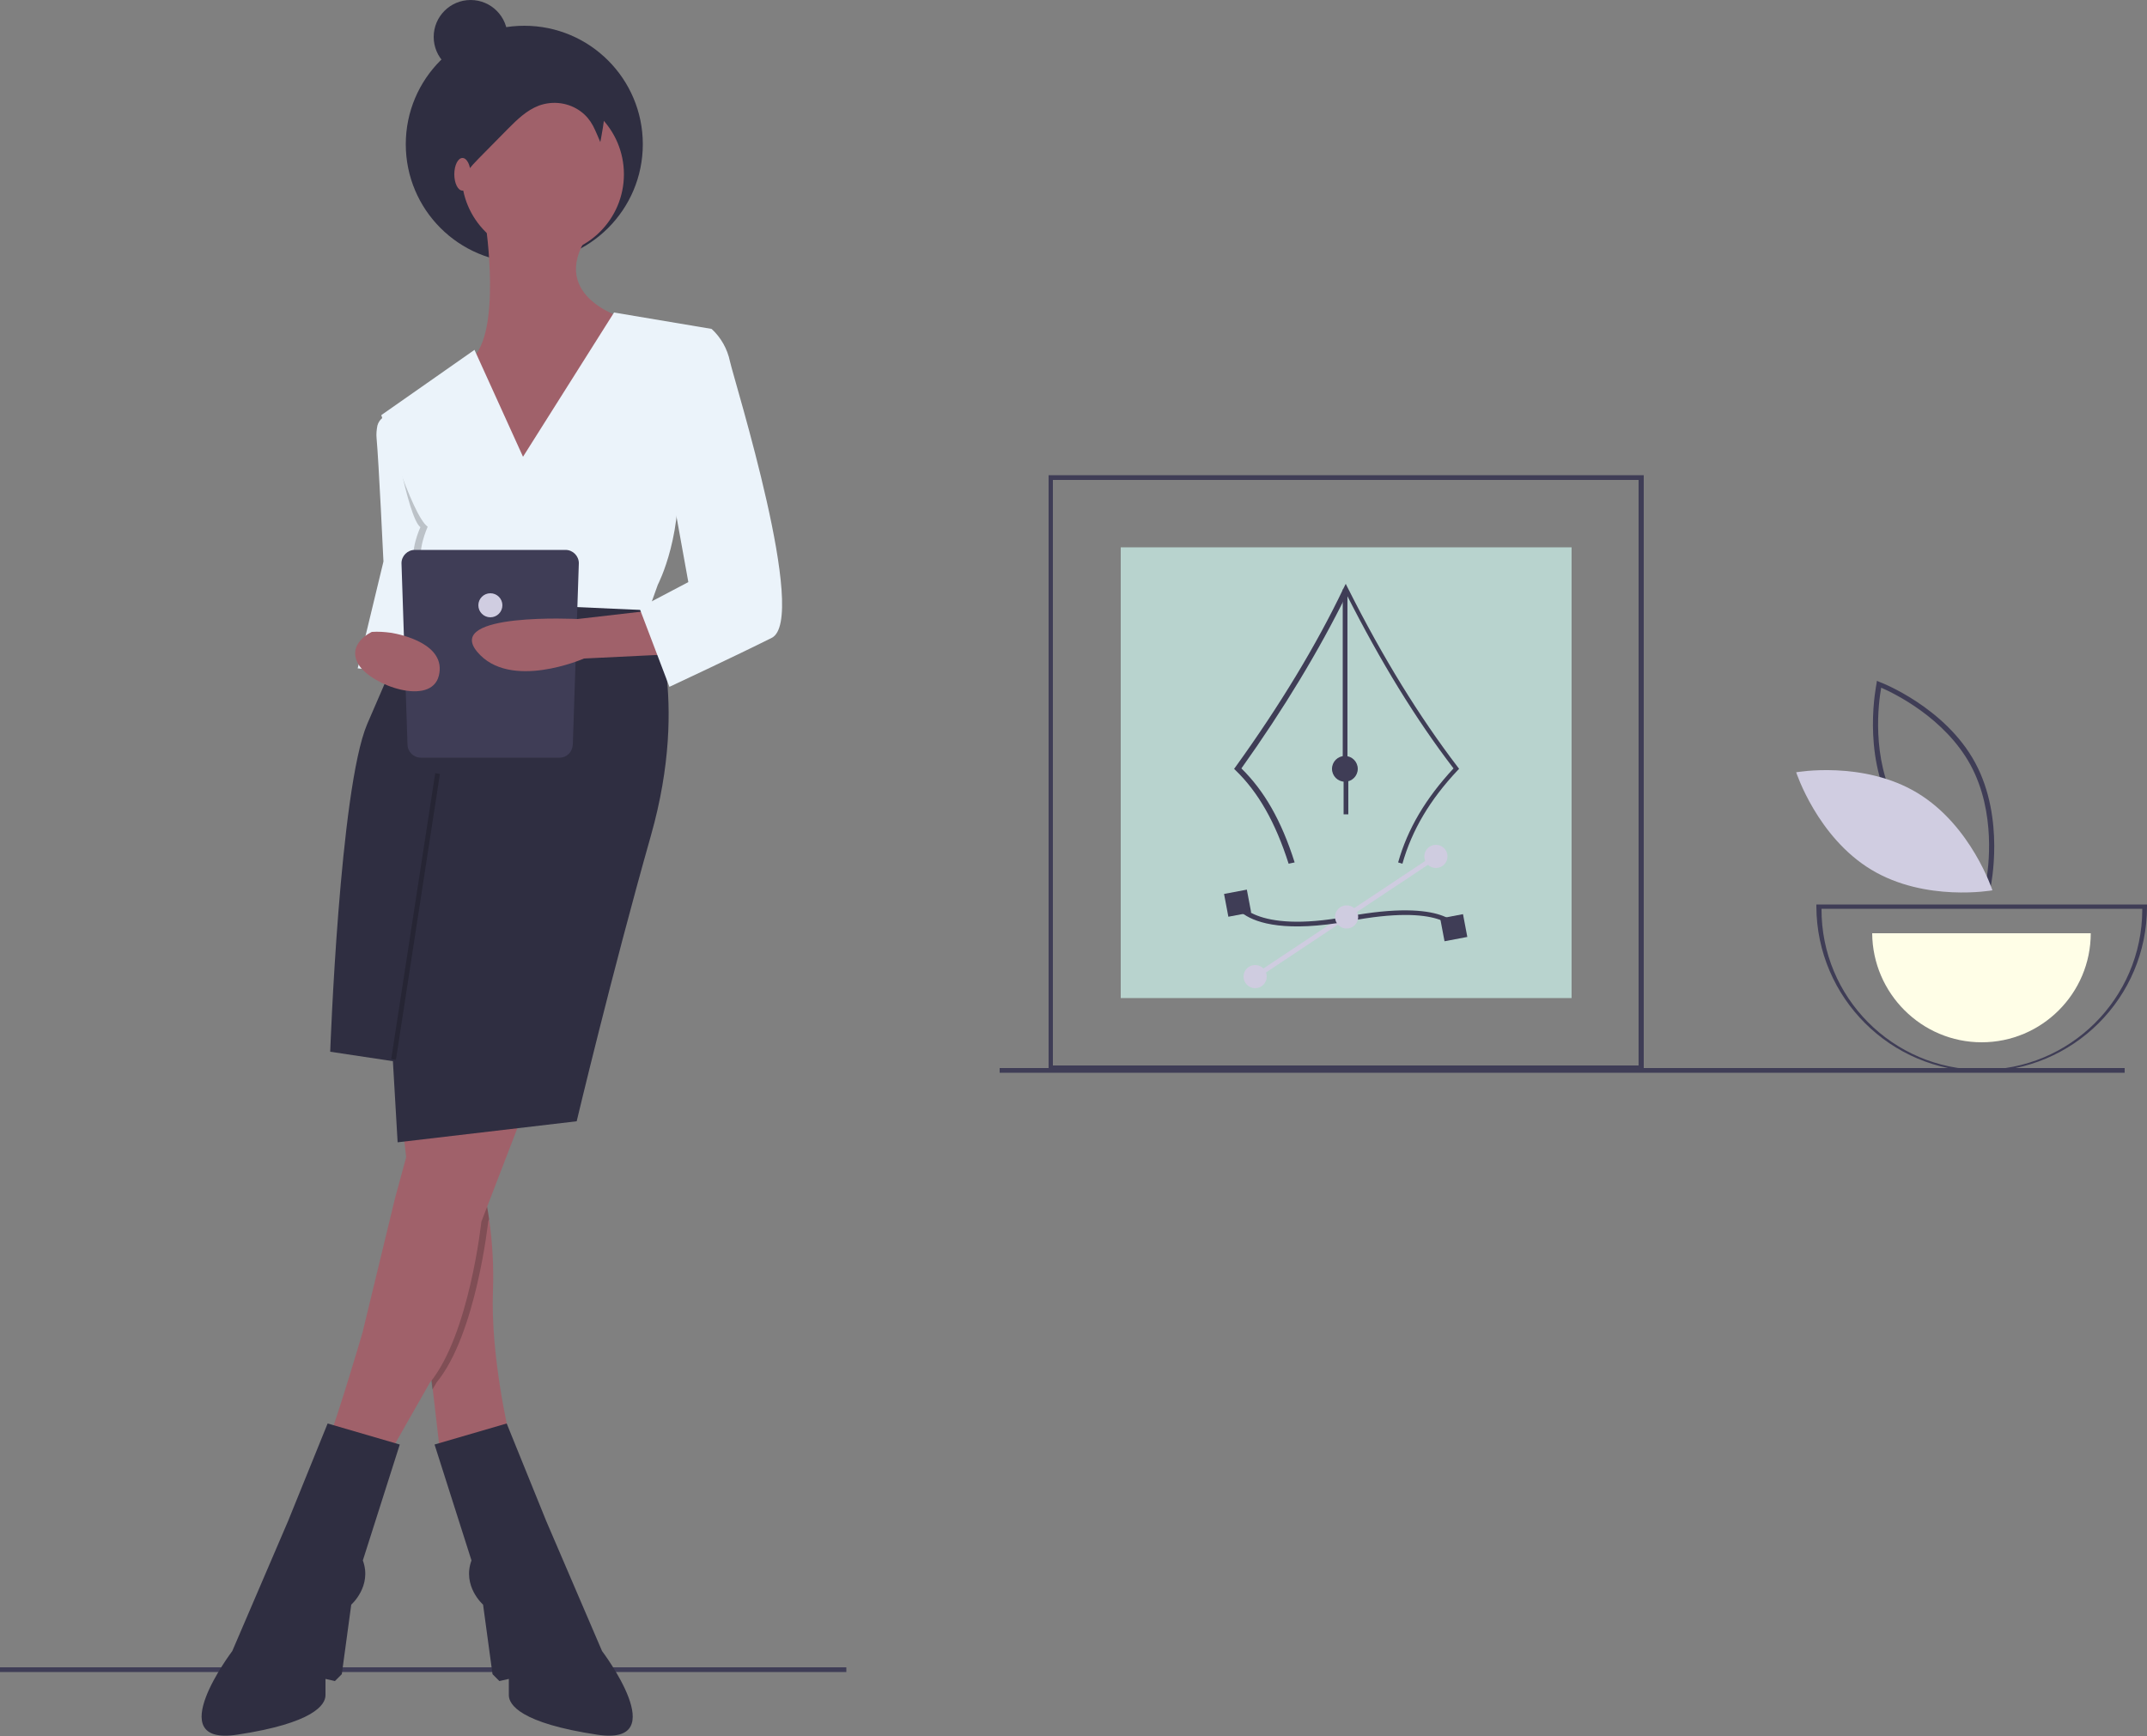 <?xml version="1.0" encoding="utf-8"?>
<!-- Generator: Adobe Illustrator 24.1.2, SVG Export Plug-In . SVG Version: 6.00 Build 0)  -->
<svg version="1.1" id="Capa_1" xmlns="http://www.w3.org/2000/svg" xmlns:xlink="http://www.w3.org/1999/xlink" x="0px" y="0px"
	 viewBox="0 0 500 404.4" style="enable-background:new 0 0 500 404.4;" xml:space="preserve">
<rect x="0" y="0" width="500" height="404.4" fill="#808080" stroke="none"/>
<style type="text/css">
	.st0{fill:#3F3D56;}
	.st1{fill:#D0CDE1;}
	.st2{fill:#FFFEE7;}
	.st3{fill:#2F2E41;}
	.st4{fill:#A0616A;}
	.st5{fill:#EBF3FA;}
	.st6{opacity:0.2;enable-background:new    ;}
	.st7{fill:#B8D3CE;}
	.st8{fill:#CFCCE0;}
</style>
<g>
	<rect id="Rectángulo_233" y="388.4" class="st0" width="197.1" height="1.1"/>
	<path id="Trazado_1017" class="st0" d="M463.5,207.3l-0.7-0.3c-0.1,0-15.2-5.8-22.2-18.8c-7-13-3.6-28.7-3.6-28.9l0.1-0.7l0.7,0.3
		c0.1,0,15.2,5.8,22.2,18.8c7,13,3.6,28.7,3.6,28.9L463.5,207.3z M441.7,187.5c6,11,17.8,16.7,20.8,18c0.6-3.2,2.4-16.2-3.6-27.3
		c-6-11-17.8-16.7-20.8-18C437.5,163.5,435.7,176.5,441.7,187.5z"/>
	<path id="Trazado_1018" class="st1" d="M446.5,184.7c12.6,7.6,17.5,22.7,17.5,22.7s-15.6,2.8-28.2-4.8
		c-12.6-7.6-17.5-22.7-17.5-22.7S433.9,177.1,446.5,184.7z"/>
	<path id="Trazado_1019" class="st0" d="M461.5,249.6c-21.2,0-38.4-17.2-38.5-38.4v-0.5H500v0.5C500,232.4,482.8,249.6,461.5,249.6
		L461.5,249.6z M424.2,211.7c-0.1,20.6,16.6,37.4,37.2,37.5s37.4-16.6,37.5-37.2v-0.3H424.2z"/>
	<path id="Trazado_1020" class="st2" d="M461.5,242.8c14,0,25.4-11.4,25.4-25.4h-50.9C436.1,231.4,447.5,242.8,461.5,242.8
		L461.5,242.8L461.5,242.8z"/>
	<circle id="Elipse_148" class="st3" cx="122.1" cy="33.6" r="27.6"/>
	<path id="Trazado_1021" class="st4" d="M113.1,52.2c0,0,3.8,25.5-3.3,31.4c-7,6,11.4,30.9,11.4,30.9l24.9-40.1
		c0,0-18.9-4.9-9.2-19.5L113.1,52.2z"/>
	<path id="Trazado_1022" class="st5" d="M103.9,127l-3.8,14.9l-3.8,14.9l-13-1.1l6-24.9c0,0-1.1-23.3-1.6-28.7c-0.1-1,0-2,0.2-3
		c0.4-1.4,1.6-2.4,3-2.4L103.9,127z"/>
	<path id="Trazado_1023" class="st4" d="M118.6,334.3l-16.2,3.3l-1.6-13.8L95.1,274l-1.4-12.2l18.9-5.4l-0.1,4.3l-0.4,14.6
		c0.8,2.8,1.4,5.8,1.8,8.7c0.8,5.5,1.1,11.2,0.9,16.7C114.2,315.9,118.6,334.3,118.6,334.3z"/>
	<path id="Trazado_1024" class="st3" d="M101.2,336.5l16.8-4.9l9.2,22.7l13,30.3c0,0,16.8,22.2-1.1,19.5c-17.9-2.7-20.6-7-20.6-9.2
		v-3.8l-2.2,0.5l-1.6-1.6l-2.2-16.2c0,0-4.9-4.3-2.7-10.3L101.2,336.5z"/>
	<path id="Trazado_1025" class="st6" d="M113.9,284l-0.2,0.5c0,0-2.8,26.3-12,37.5l-1,1.7l-5.7-49.8l3.6-13.3h13.9l-0.4,14.6
		C112.9,278.2,113.5,281.1,113.9,284L113.9,284z"/>
	<path id="Trazado_1026" class="st4" d="M121.3,260.7l-9.2,23.9c0,0-2.8,26.3-12,37.5L88.2,343c0,0-14.1-4.9-13-4.9
		c1.1,0,9.2-27.6,9.2-27.6l7.6-31.4l5-18.4H121.3z"/>
	<path id="Trazado_1027" class="st3" d="M93.1,336.5l-16.8-4.9l-9.2,22.7l-13,30.3c0,0-16.8,22.2,1.1,19.5c17.9-2.7,20.6-7,20.6-9.2
		v-3.8l2.2,0.5l1.6-1.6l2.2-16.2c0,0,4.9-4.3,2.7-10.3L93.1,336.5z"/>
	<circle id="Elipse_149" class="st4" cx="126.4" cy="40.6" r="18.9"/>
	<path id="Trazado_1028" class="st6" d="M103.9,127l-3.8,14.9l-3.3-0.2c-0.1-1.3-0.4-2.6-1.1-3.8c-1.1-2.2,0-0.5,2.2-2.7
		c2.2-2.2,0.5-1.1-1.1-3.8c-1.6-2.7,1.1-8.6,1.1-8.6c-3-2.2-7-26-7-26L103.9,127z"/>
	<path id="Trazado_1029" class="st5" d="M121.8,106.4l-11.3-24.9L88.8,96.7c0,0,7,23.3,10.8,26c0,0-2.7,6-1.1,8.6
		c1.6,2.7,3.3,1.6,1.1,3.8c-2.2,2.2-3.3,0.5-2.2,2.7c0.6,1.2,1,2.5,1.1,3.8l51.4,3.8l3.3-9.2c0,0,6.5-12.4,4.3-29.8l8.1-29.8
		L143,72.8L121.8,106.4z"/>
	<path id="Trazado_1030" class="st3" d="M151.7,142.2c0,0,9.1,19.9-0.1,52.4c-9.2,32.5-17.3,66.6-17.3,66.6l-41.7,4.9l-1.1-18.9
		L76.9,245c0,0,2.2-61.2,8.6-76.3c6.5-15.2,12.7-28.9,12.7-28.9L151.7,142.2z"/>
	
		<rect id="Rectángulo_234" x="63.2" y="213" transform="matrix(0.152 -0.988 0.988 0.152 -128.936 276.773)" class="st6" width="67.4" height="1.1"/>
	<path id="Trazado_1031" class="st3" d="M140.7,25.5c-1.2-3.2-3.5-5.8-6.6-7.3c-3.8-1.8-8.2-1.6-12.3-1c-4.8,0.7-9.8,2.1-12.9,5.8
		c-2,2.4-2.9,5.4-3.8,8.4c-1,3.4-2.1,6.9-2.2,10.5c0,2.5,0.3,4.9,0.7,7.4c0.1,1.3,0.5,2.6,1.1,3.8c0.6,1.2,1.9,2,3.3,2
		c-2.7-4.8-2.4-10.8,0.9-15.3c0.8-1,1.6-1.9,2.5-2.8l6.9-7c2.1-2.1,4.3-4.3,7.2-5.4c3.3-1.2,7-0.7,9.8,1.4c1.2,0.9,2.1,2,2.8,3.3
		c0.5,0.9,1.7,3.8,1.7,3.8S141.1,26.7,140.7,25.5z"/>
	<ellipse id="Elipse_150" class="st4" cx="107.7" cy="40.6" rx="1.9" ry="3.8"/>
	<circle id="Elipse_151" class="st3" cx="109.6" cy="8.6" r="8.6"/>
	<path id="Trazado_1032" class="st0" d="M130.3,176.5H98c-1.7,0-3.1-1.4-3.1-3.1l-1.4-42.2c0-1.7,1.4-3.1,3.1-3.1h35.1
		c1.7,0,3.1,1.4,3.1,3.1l-1.4,42.2C133.3,175.2,132,176.5,130.3,176.5L130.3,176.5z"/>
	<circle id="Elipse_152" class="st1" cx="114.2" cy="141" r="2.8"/>
	<path id="Trazado_1033" class="st4" d="M152.7,142.1l-18.2,2.1c0,0-31-1.6-23.4,7.6s24.9,1.6,24.9,1.6l22.7-1.1L152.7,142.1z"/>
	<path id="Trazado_1034" class="st4" d="M86.6,147.2c0,0-6,2.7-3.1,7.6c3,4.9,16.9,9.8,18.7,2.6c1.8-7.3-8.6-9.6-11.2-10
		C89.5,147.2,88.1,147.1,86.6,147.2L86.6,147.2z"/>
	<path id="Trazado_1035" class="st5" d="M159.2,78.8l6.5-2.2c2.2,2,3.7,4.7,4.3,7.6c1.1,4.9,18.4,60.1,9.7,64.4
		c-8.6,4.3-23.8,11.4-23.8,11.4l-7-18.4l11.4-6l-4.3-23.8C155.9,111.8,151.6,78.8,159.2,78.8z"/>
	<path id="Trazado_1036" class="st0" d="M382.8,249.3H244.2V110.7h138.6V249.3z M245.2,248.2h136.4V111.8H245.2V248.2z"/>
	<rect id="Rectángulo_235" x="261" y="127.5" class="st7" width="105" height="105"/>
	<path id="Trazado_1037" class="st0" d="M300.1,201.2c-3.1-9.7-7.1-16.7-12.4-21.8l-0.3-0.3l0.3-0.4c10.3-14.3,18.8-28.3,25.2-41.7
		l0.5-1l0.5,1c8.2,16.3,16.6,29.9,25.6,41.7l0.3,0.4l-0.3,0.3c-6.5,6.9-10.7,14-12.9,21.8l-1-0.3c2.2-7.8,6.4-14.9,12.9-21.9
		c-8.8-11.5-16.9-24.7-24.9-40.5c-6.4,13-14.6,26.6-24.5,40.5c5.3,5.2,9.3,12.1,12.4,21.9L300.1,201.2z"/>
	<rect id="Rectángulo_236" x="312.7" y="137.3" class="st0" width="1.1" height="41.7"/>
	<circle id="Elipse_153" class="st0" cx="313.2" cy="179.1" r="3"/>
	
		<rect id="Rectángulo_237" x="288" y="212.9" transform="matrix(0.833 -0.554 0.554 0.833 -65.788 209.257)" class="st8" width="50.6" height="1.1"/>
	<path id="Trazado_1038" class="st0" d="M289.7,213c-1-0.6-1.9-1.6-2.4-2.7l1-0.4l-0.5,0.2l0.5-0.2c0,0.1,3.4,7.7,25.5,3.6
		c23.1-4.3,25.8,2.4,25.9,2.7l-1,0.4c0,0-2.7-6.2-24.6-2C299.6,217.2,292.8,215.1,289.7,213z"/>
	
		<rect id="Rectángulo_238" x="285.4" y="207.6" transform="matrix(0.983 -0.186 0.186 0.983 -34.101 57.257)" class="st0" width="5.4" height="5.4"/>
	
		<rect id="Rectángulo_239" x="335.7" y="213.3" transform="matrix(0.983 -0.186 0.186 0.983 -34.267 66.722)" class="st0" width="5.4" height="5.4"/>
	<circle id="Elipse_154" class="st8" cx="313.6" cy="213.6" r="2.7"/>
	<circle id="Elipse_155" class="st8" cx="292.3" cy="227.5" r="2.7"/>
	<circle id="Elipse_156" class="st8" cx="334.4" cy="199.5" r="2.7"/>
	<rect id="Rectángulo_240" x="312.9" y="180" class="st0" width="1.1" height="9.7"/>
	<rect id="Rectángulo_241" x="232.8" y="248.8" class="st0" width="262" height="1.1"/>
</g>
</svg>
